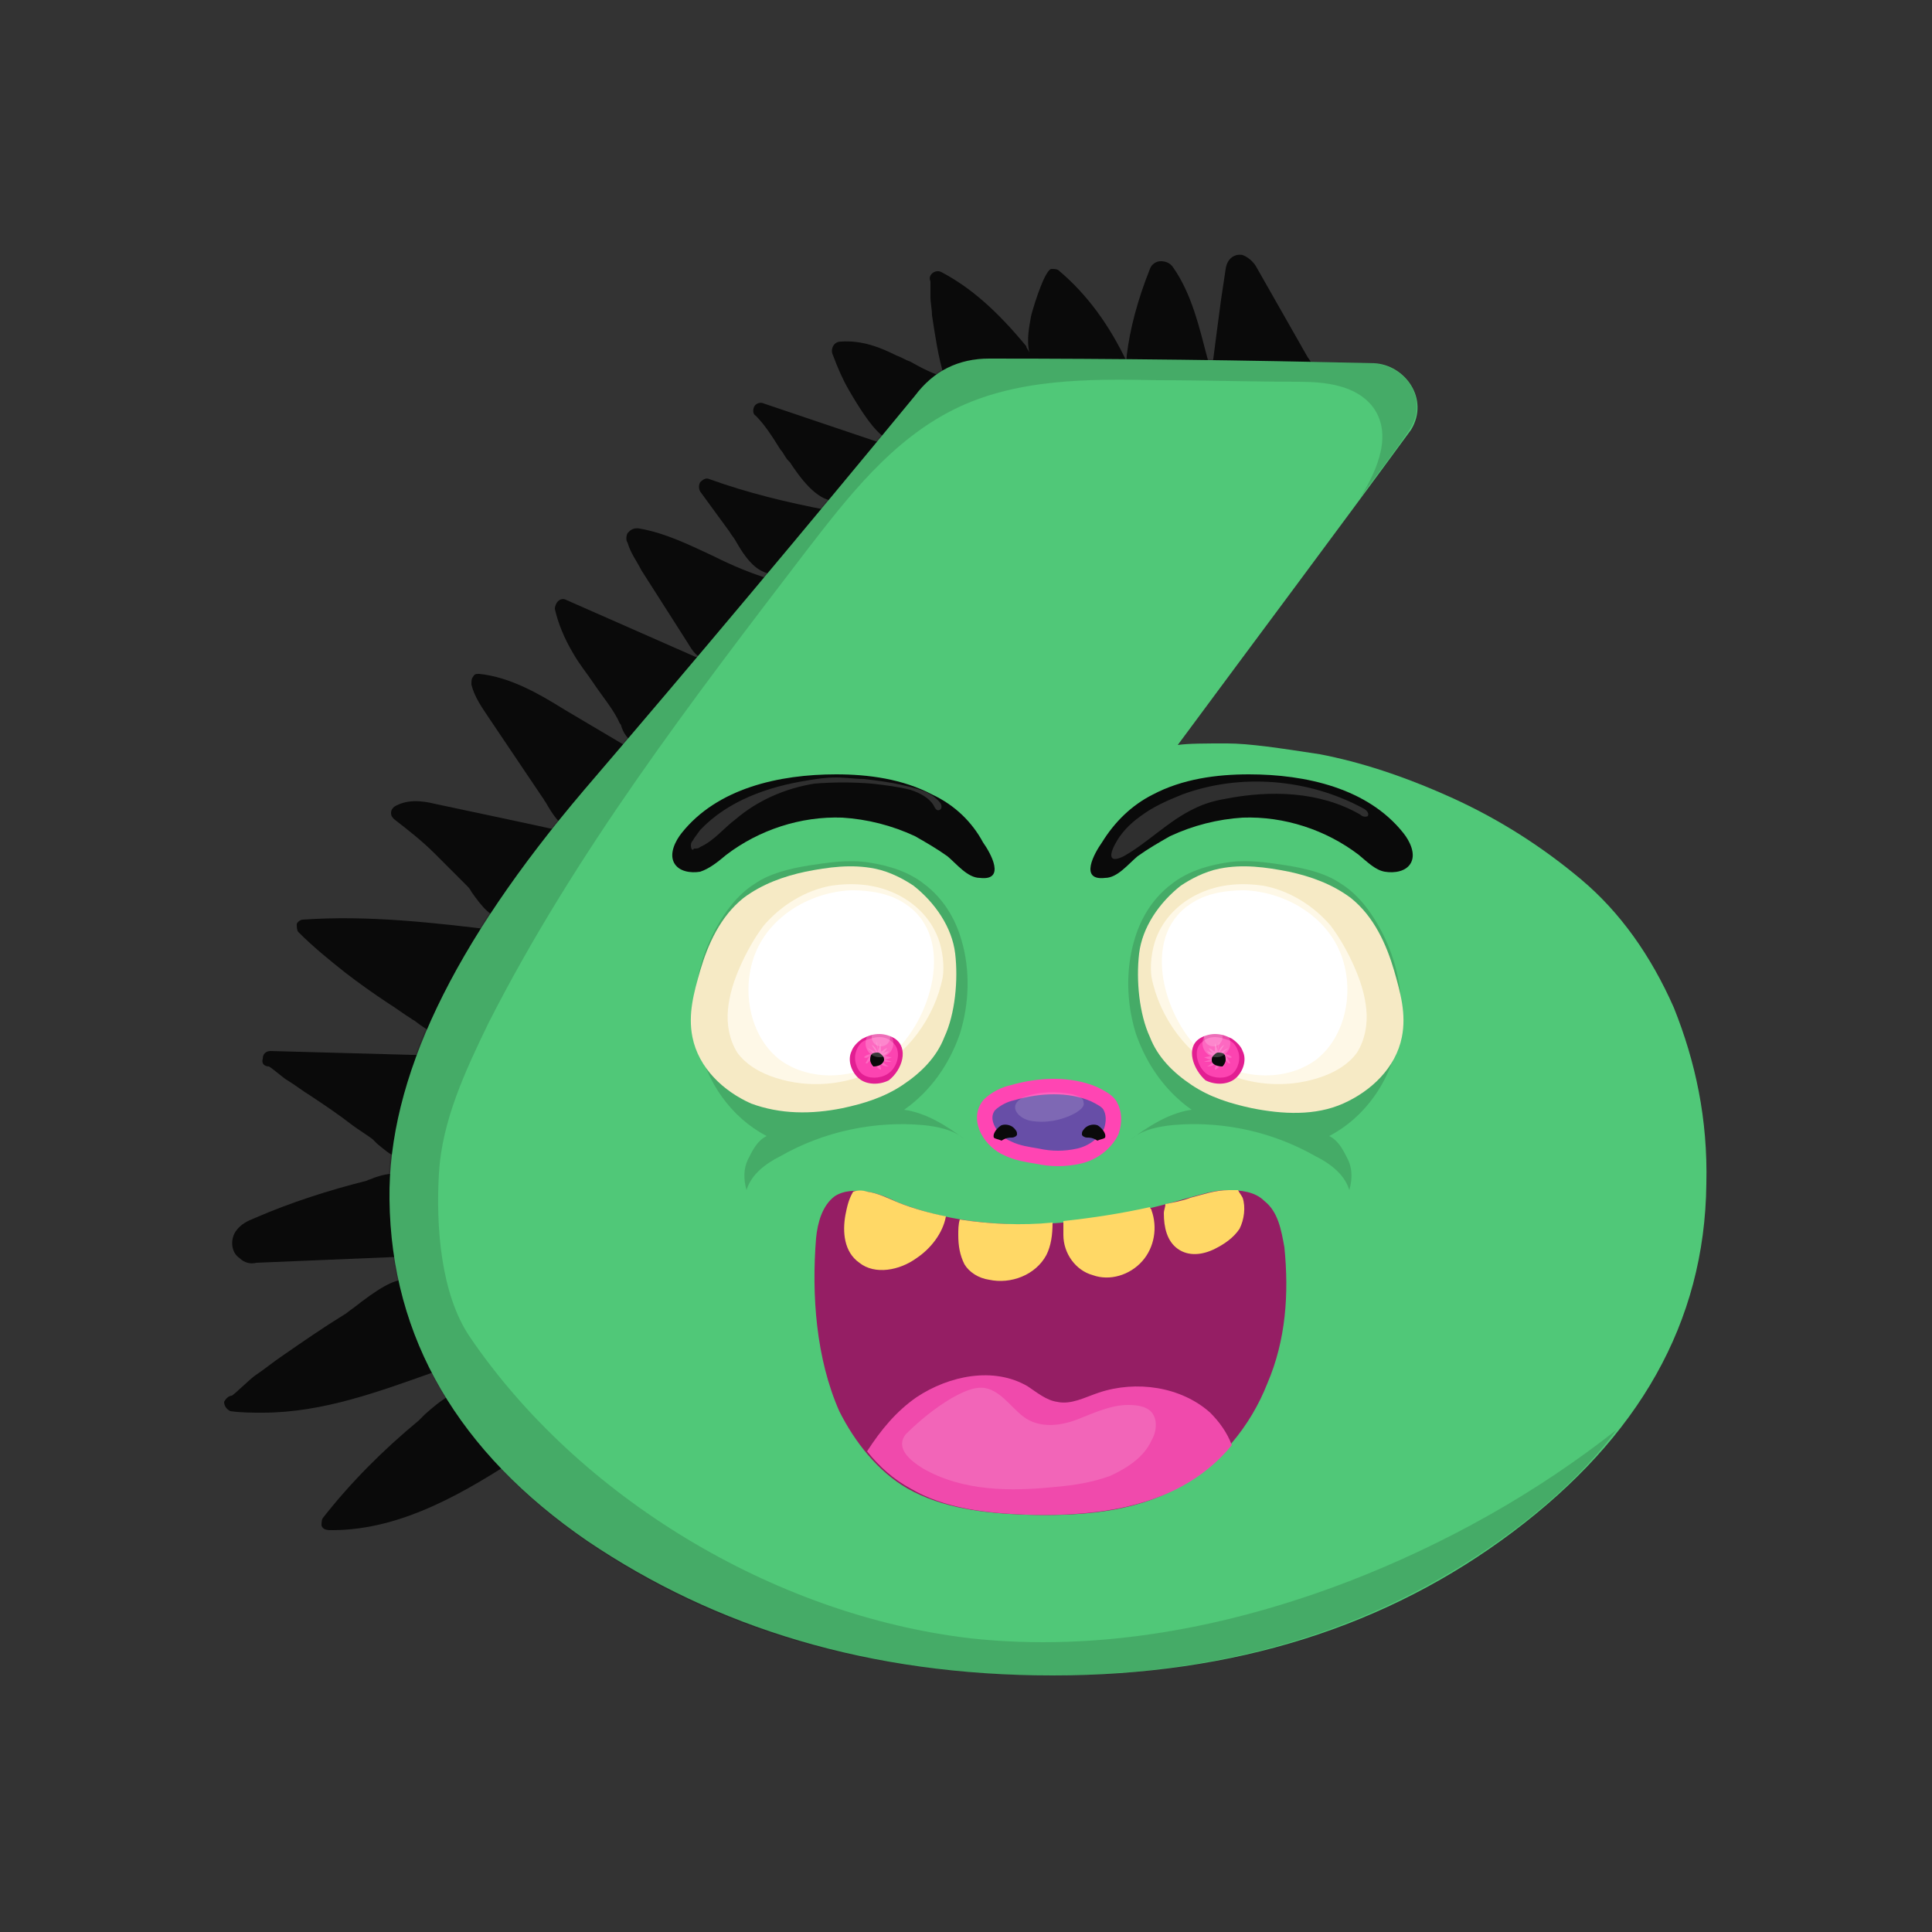 <svg xmlns="http://www.w3.org/2000/svg" viewBox="0 0 125 125" id="NumberSixMonster"><rect x="0" y="0" width="125" height="125" fill="#333333" stroke="none"/><g fill="#674ea7" class="colorff4577 svgShape"><path d="M68.5 17.5c-.1-.1-.3-.1-.5-.1-.5.2-1.3 3-1.3 3.1-.1.6-.3 1.5-.1 2.3-.1-.2-.2-.3-.2-.4-1.9-2.3-3.6-3.8-5.5-4.8-.4-.2-.9.2-.7.6v1c0 .4.1.8.1 1.2.2 1.3.4 2.7.8 4-.7-.2-1.5-.6-2.2-1-.3-.1-.6-.3-.9-.4-1-.5-2.2-1-3.6-.9-.2 0-.4.1-.5.3-.1.2-.1.4 0 .6.3.8.6 1.5 1 2.2 1.5 2.6 2.2 3.1 2.6 3.2h.2c.2 0 .3 0 .5-.1l.6-.6c.1-.1.1-.2.2-.3.2-.3.5-.5.7-.8.3-.3.5-.5.8-.7l.1-.1c.1-.1.3-.3.5-.4.1 0 .2-.1.3-.2.1.1.1.1.2.1s.2.1.3.1c.2 0 .4-.1.6-.2l.9-.3c.6-.2 1.2-.3 1.9-.4.2 0 .5 0 .8-.2.4-.2.7-.5.7-.9v-.2c0 .1 0 .1.1.2.4.8 1.3 1 2.4 1 .7 0 1.4-.1 2.1-.2.4-.1.7-.1 1-.1.2 0 .3-.1.4-.2s.1-.3.1-.5c-1.1-2.3-2.5-4.3-4.4-5.9z" fill="#0a0a0a" class="color000000 svgShape"></path><path d="M78.1 23.1c-.5-1.9-1-4.1-2.2-5.8-.2-.3-.5-.4-.8-.4-.3 0-.6.2-.7.5-.8 2-1.3 3.9-1.5 5.6-.1.9.1 1.5.5 1.9.4.4.9.5 1.5.5.4 0 .8-.1 1.3-.1l.5-.1c.3 0 1.1-.1 1.5-.8.1-.4 0-1-.1-1.3z" fill="#0a0a0a" class="color000000 svgShape"></path><path d="M85.3 24.7c-.1-.6-.4-1.2-.7-1.6l-3.3-5.8c-.1-.2-.4-.6-.9-.8-.5-.1-1 .2-1.1.9l-.3 2c-.2 1.5-.4 3-.6 4.6 0 .3-.2.6-.3 1-.3.8-.6 1.6-.1 2.2.3.4.7.5 1.4.5h2.8c.7 0 2 0 2.8-1 .4-.5.5-1.2.3-2zM57.1 28.7l-7.7-2.6c-.2-.1-.5 0-.6.2-.1.2-.1.5.1.6.6.6 1.1 1.4 1.6 2.2.2.2.3.5.5.7l.1.1c.6.9 1.7 2.5 2.9 2.5h.1c.6-.1 1.1-.6 1.5-1.1l.3-.3c.1-.1.2-.2.3-.4.2-.2.7-.8.9-1 .2 0 .3-.2.4-.4-.1-.2-.2-.4-.4-.5zM53.5 33c-2.6-.5-5.1-1.1-7.6-2-.2-.1-.4 0-.6.2-.1.2-.1.4 0 .6l1.9 2.6c.1.2.3.4.4.6.4.7.9 1.5 1.6 1.9.2.1.4.2.6.2.7 0 1.2-.7 1.6-1.1.1-.1.2-.3.3-.4.3-.3.6-.6 1-.9l.2-.2c.1-.1.5-.4.6-.5.2 0 .4-.2.4-.4.1-.3-.1-.5-.4-.6zM49.9 37.5c-1.3-.4-2.5-.9-3.7-1.5-1.5-.7-3.1-1.5-4.8-1.8-.5-.1-.7.2-.8.3-.1.2-.1.5 0 .6.2.7.6 1.2.9 1.8l3 4.7c.3.5.6 1 1.2 1h.1c.3 0 .6-.2 1-.5.8-.8 1.5-1.6 2.3-2.4l1.2-1.3c.1-.1.2-.3.1-.5-.2-.2-.4-.4-.5-.4zM45 42.5l-8.4-3.7c-.2-.1-.4 0-.5.1-.1.1-.2.3-.2.5.2.9.6 1.9 1.2 2.9.4.7.9 1.3 1.3 1.9.6.9 1.3 1.7 1.7 2.6 0 0 .1.1.1.2.1.3.4 1 1 1h.2c.4-.1.8-.5 1.2-1.1.1-.1.2-.2.2-.3l2.4-2.7c.2-.3.3-.5.2-.8 0-.4-.2-.6-.4-.6zM41.4 48.8l-4.9-2.9c-1.6-1-3.5-2.1-5.5-2.3-.2 0-.3 0-.4.2-.1.1-.1.3-.1.5.2.8.7 1.5 1.1 2.1l3.5 5.2c.1.1.1.2.2.3.4.7 1 1.7 1.7 1.7.1 0 .2 0 .3-.1.4-.1.7-.5.9-.8l.3-.3c.3-.3.7-.6 1-.9l.3-.2c.9-.9 1.4-1.4 1.6-1.5.1 0 .2-.1.3-.2.1-.4 0-.7-.3-.8zM36.5 53.8c-2.7-.6-5.6-1.2-8.4-1.8-.8-.2-1.8-.3-2.6.2-.1.1-.2.2-.2.4s.1.3.2.4c.9.7 1.8 1.4 2.6 2.2l2.1 2.1c.1.1.2.2.3.4.7 1 1.3 1.7 2 1.7h.2c.4-.1.7-.5 1.1-1 .1-.1.1-.2.2-.2.4-.4.7-.8 1-1.2.1-.1.2-.3.4-.6.3-.5 1-1.4 1.2-1.7.1-.1.2-.2.2-.3.1-.3 0-.6-.3-.6zM22.3 62.9c.9.7 1.9 1.4 2.8 2 .5.3 1 .7 1.5 1 .1.1.2.1.3.2.4.3.8.6 1.2.7h.2c.9 0 1.5-1.2 2-2.2.1-.2.2-.4.3-.5l2-3.1c.1-.1.1-.3 0-.5s-.2-.3-.4-.3c-4.1-.5-8.4-1-12.6-.7-.2 0-.4.2-.4.3s0 .4.1.5c1 1 2 1.8 3 2.6zM17.4 69c.2.1 1 .8 1.2.9.5.3 1 .7 1.5 1 .9.6 1.8 1.2 2.7 1.9.4.3.9.6 1.3.9l.3.3c.5.4.8.7 1.2.8h.1c.6 0 1-.7 1.7-2.4.1-.2.1-.3.2-.4.5-1 .9-2 1.3-3 .1-.2 0-.3 0-.5s-.2-.2-.4-.2l-11-.3c-.3 0-.5.2-.5.5-.1.3.1.5.4.5zM16.6 81.7l9.6-.4c.2 0 .4-.1.5-.3.5-.7.1-3.7 0-3.9-.1-.5-.4-.8-.7-1-.5-.3-1.2-.1-1.8.1-.2.1-.3.1-.5.2-2.4.6-4.9 1.4-7.2 2.4-.5.2-.9.4-1.2.8-.4.5-.4 1.4.2 1.8.3.3.7.4 1.1.3zM29 88c.2-.5 0-.9-.2-1.1-.1-.2-.2-.4-.3-.8-.7-1.8-1.3-3.2-2.2-3.3-.8-.1-2 .7-3.4 1.8-.3.2-.5.4-.7.5-1.3.8-2.6 1.7-3.9 2.6-.6.4-1.2.9-1.8 1.3-.3.2-1.2 1.1-1.5 1.3-.2 0-.4.2-.5.4 0 .3.2.5.4.6.7.1 1.4.1 2.1.1 3.9 0 7.6-1.4 11-2.6.3-.1.8-.3 1-.8zM33.8 93.4c-.2-.2-.6-.7-1-1.2-1.2-1.6-1.6-2.1-2-2.2-1.1-.4-2.4.7-3.3 1.5l-.4.4c-2.3 1.9-4.4 4-6.2 6.3-.1.1-.1.4-.1.5.1.3.4.3.7.3 4.6 0 8.8-2.6 12.2-4.8.2-.1.3-.5.2-.7l-.1-.1z" fill="#0a0a0a" class="color000000 svgShape"></path></g><path fill="#50c878" d="M110.4 76.6c-.1 9-4.4 16.4-12.5 22.5-8.1 6.1-18 9.3-29.8 9.3-11.9 0-21.8-3.1-30.1-8.7-8.3-5.7-12.7-13.1-12.8-22.1-.1-7.8 4.1-16.5 12.6-26.5 7.2-8.4 14.4-17 21.4-25.5 1.2-1.6 2.8-2.4 4.8-2.4 8.3 0 16.6.1 24.9.3 2 .1 3.6 2.3 2.4 4.3-4.9 6.7-10 13.5-15.1 20.4.7-.1 1.7-.1 3.2-.1 1.4 0 3.4.3 6 .7 2.6.5 5.4 1.4 8.5 2.8 3.1 1.4 5.9 3.2 8.4 5.3 2.5 2.1 4.5 4.9 6 8.3 1.4 3.5 2.2 7.2 2.1 11.4z" class="color29adff svgShape"></path><path fill="#674ea7" d="M64 71.5c.4-.4 1-.7 1.5-.8 1.7-.5 3.7-.6 5.3.1.4.2.8.4 1 .7.3.5.3 1.1.1 1.7-.4.8-1.2 1.4-2.1 1.6-.9.2-1.8.2-2.7 0-.6-.1-1.3-.2-1.9-.5-1-.4-2-1.8-1.2-2.8z" class="colorff4577 svgShape"></path><path fill="none" stroke="#ff45b3" stroke-linecap="round" stroke-linejoin="round" stroke-miterlimit="10" d="M64 71.5c.4-.4 1-.7 1.5-.8 1.7-.5 3.7-.6 5.3.1.4.2.8.4 1 .7.3.5.3 1.1.1 1.7-.4.8-1.2 1.4-2.1 1.6-.9.2-1.8.2-2.7 0-.6-.1-1.3-.2-1.9-.5-1-.4-2-1.8-1.2-2.8z" class="colorStrokeff4577 svgStroke"></path><path d="M77.1 71.8c-1.7-1.2-2.9-2.9-3.6-4.9-.6-1.9-.7-4.1-.1-6.1.4-1.4 1.2-2.7 2.4-3.6 1-.8 2.3-1.2 3.6-1.4 1.3-.2 2.6 0 3.9.2 1.2.2 2.5.5 3.5 1.2 1.1.7 1.9 1.8 2.5 2.9 1.2 2.2 1.7 4.9 1.1 7.4-.5 2.5-2.1 4.8-4.4 6 .6.3.9.9 1.2 1.5.3.6.3 1.3.1 2-.3-1-1.2-1.7-2.2-2.2a15.9 15.9 0 0 0-9.3-2c-.9.1-1.9.3-2.6.9 1.2-.9 2.5-1.7 3.9-1.9z" opacity=".15" fill="#0a0a0a" class="color000000 svgShape"></path><path fill="#f6eac5" d="M78.9 56.2c1.5-.3 3-.1 4.5.2 1.4.3 2.8.8 4 1.7 1.5 1.2 2.3 3 2.8 4.7.4 1.4.8 2.8.5 4.3-.4 2-2 3.5-3.8 4.3s-3.9.7-5.9.3c-1.4-.3-2.7-.7-3.9-1.5s-2.2-1.8-2.7-3.1c-.7-1.5-.9-3.7-.7-5.4.2-1.7 1.3-3.3 2.7-4.4.6-.4 1.5-.9 2.5-1.1z" class="colorf6e3c5 svgShape"></path><path fill="#fef8e7" d="M74.8 60.7c.5-1.3 1.5-2.3 2.8-2.9 1.3-.6 2.7-.7 4.1-.5 1.7.3 3.3 1.3 4.4 2.6.6.8 1.1 1.7 1.5 2.6.4.9.7 1.8.8 2.8.1 1-.1 2-.6 2.8-.5.7-1.3 1.2-2.1 1.5-2.1.8-4.5.7-6.5-.2-2.4-1.1-4.2-3.6-4.7-6.2-.1-.7 0-1.7.3-2.5z" class="colorfef7e7 svgShape"></path><path fill="#ffffff" d="M77 58.5c1-.7 2.3-.9 3.5-.9 2.6.1 5.2 1.6 6.2 4s.4 5.5-1.6 7c-2.1 1.5-5.2 1.2-7.2-.4-2.5-2.1-4.2-7.5-.9-9.7z" class="colorffffff svgShape"></path><path fill="#e21e92" d="M77.6 67.2c.3-.2.7-.3 1-.3.4 0 .7.1 1.1.3.3.2.6.5.7.8.3.6 0 1.4-.5 1.8-.5.4-1.3.4-1.9.1-.8-.7-1.3-2.1-.4-2.7z" class="colore21ee2 svgShape"></path><path fill="#fc44b1" d="M77.8 67.4c.2-.2.5-.3.8-.3.3 0 .6.1.9.2.3.1.5.4.6.7.2.5 0 1.2-.4 1.5-.4.3-1.1.3-1.6 0-.6-.4-1-1.6-.3-2.1z" class="colorfc44ea svgShape"></path><path fill="#ffffff" d="M78.6 67.5c.1.2.2.4.2.6 0-.2 0-.5.1-.7 0 .2-.1.4-.1.7.1-.2.2-.4.4-.5-.1.2-.2.3-.3.5l.6-.3c-.1.1-.3.2-.4.4.2 0 .4 0 .6.2-.1.1-.3 0-.4-.1.1.1.2.3.3.5h-.1l-.3-.3c.1.2 0 .4-.1.6 0-.1 0-.3-.1-.4 0 .1-.1.2-.1.3-.1.1-.2.2-.3.2 0-.2.1-.3.2-.5-.2.2-.4.3-.7.3.2-.1.3-.2.5-.4-.2.1-.4.1-.7.1.2-.1.4-.1.6-.2-.2.1-.4 0-.6-.1.2 0 .4-.1.7-.1-.2 0-.4-.1-.5-.3.2.1.4.1.5.2-.2-.1-.3-.2-.4-.4l.2.1s.2.2.2.1v-.5z" opacity=".2" class="colorffffff svgShape"></path><path d="M78.4 68.6c0-.1 0-.2.1-.3.1-.1.2-.2.3-.2s.3 0 .4.1c.1.1.1.3.1.4 0 .1-.1.3-.2.4-.3 0-.7-.1-.7-.4z" fill="#0a0a0a" class="color000000 svgShape"></path><circle cx="78.7" cy="67.5" r=".9" fill="#ffffff" opacity=".2" class="colorffffff svgShape"></circle><circle cx="78.5" cy="67.1" r=".6" fill="#ffffff" opacity=".2" class="colorffffff svgShape"></circle><path d="M58.5 71.8c1.7-1.2 2.9-2.9 3.6-4.9.6-1.9.7-4.1.1-6.1-.4-1.4-1.2-2.7-2.4-3.6-1-.8-2.3-1.2-3.6-1.4-1.3-.2-2.6 0-3.9.2-1.2.2-2.5.5-3.5 1.2-1.1.7-1.9 1.8-2.5 2.9-1.2 2.2-1.7 4.9-1.1 7.4.5 2.5 2.1 4.8 4.4 6-.6.3-.9.9-1.2 1.5-.3.6-.3 1.3-.1 2 .3-1 1.2-1.7 2.2-2.2 2.8-1.6 6.1-2.3 9.3-2 .9.1 1.9.3 2.6.9-1.2-.9-2.5-1.7-3.9-1.9z" opacity=".15" fill="#0a0a0a" class="color000000 svgShape"></path><path fill="#f6eac5" d="M56.6 56.2c-1.5-.3-3-.1-4.5.2-1.4.3-2.8.8-4 1.7-1.5 1.2-2.3 3-2.8 4.7-.4 1.4-.8 2.8-.5 4.3.4 2 2 3.5 3.8 4.3 1.9.7 3.9.7 5.9.3 1.4-.3 2.7-.7 3.9-1.5s2.2-1.8 2.7-3.1c.7-1.5.9-3.7.7-5.4-.2-1.7-1.3-3.3-2.7-4.4-.6-.4-1.5-.9-2.5-1.1z" class="colorf6e3c5 svgShape"></path><path fill="#fef8e7" d="M60.7 60.7c-.5-1.3-1.5-2.3-2.8-2.9-1.3-.6-2.7-.7-4.1-.5-1.7.3-3.3 1.3-4.4 2.6-.6.8-1.1 1.7-1.5 2.6-.4.9-.7 1.8-.8 2.8-.1 1 .1 2 .6 2.8.5.7 1.3 1.2 2.1 1.5 2.1.8 4.5.7 6.5-.2 2.4-1.1 4.2-3.6 4.7-6.2.1-.7 0-1.7-.3-2.5z" class="colorfef7e7 svgShape"></path><path fill="#ffffff" d="M58.6 58.5c-1-.7-2.3-.9-3.5-.9-2.6.1-5.2 1.6-6.2 4s-.4 5.5 1.6 7c2.1 1.5 5.2 1.2 7.2-.4 2.5-2.1 4.2-7.5.9-9.7z" class="colorffffff svgShape"></path><path fill="#e21e92" d="M57.9 67.2c-.3-.2-.7-.3-1-.3-.4 0-.7.1-1.1.3-.3.2-.6.5-.7.8-.3.6 0 1.4.5 1.8.5.4 1.3.4 1.9.1.9-.7 1.3-2.1.4-2.7z" class="colore21ee2 svgShape"></path><path fill="#fc44b1" d="M57.7 67.4c-.2-.2-.5-.3-.8-.3-.3 0-.6.1-.9.2-.3.1-.5.4-.6.7-.2.5 0 1.2.4 1.5.4.3 1.1.3 1.6 0 .7-.4 1-1.6.3-2.1z" class="colorfc44ea svgShape"></path><path fill="#ffffff" d="M57 67.5c-.1.2-.2.4-.2.6 0-.2 0-.5-.1-.7 0 .2.1.4.1.7-.1-.2-.2-.4-.4-.5.1.2.2.3.3.5l-.6-.3c.1.1.3.2.4.4-.2 0-.4 0-.6.2.1.1.3 0 .4-.1-.1.1-.2.3-.3.5h.1l.3-.3c-.1.2 0 .4.1.6 0-.1 0-.3.1-.4 0 .1.1.2.1.3.1.1.2.2.3.2 0-.2-.1-.3-.2-.5.2.2.4.3.7.3-.2-.1-.3-.2-.5-.4.2.1.4.1.7.1-.2-.1-.4-.1-.6-.2.2.1.4 0 .6-.1-.2 0-.4-.1-.7-.1.2 0 .4-.1.5-.3-.2.1-.4.1-.5.2.2-.1.3-.2.4-.4l-.2.1s-.2.2-.2.1v-.3c-.1.1 0-.1 0-.2z" opacity=".2" class="colorffffff svgShape"></path><path d="M57.2 68.6c0-.1 0-.2-.1-.3-.1-.1-.2-.2-.3-.2-.1 0-.3 0-.4.1-.1.1-.1.3-.1.4 0 .1.1.3.2.4.3 0 .6-.1.7-.4z" fill="#0a0a0a" class="color000000 svgShape"></path><circle cx="56.9" cy="67.5" r=".9" fill="#ffffff" opacity=".2" class="colorffffff svgShape"></circle><circle cx="57" cy="67.1" r=".6" fill="#ffffff" opacity=".2" class="colorffffff svgShape"></circle><g fill="#d33291" class="colordd1e61 svgShape"><path d="M70.3 73.6c-.1 0-.3-.1-.3-.2s0-.2.1-.3c.2-.3.6-.4.9-.3.2.1.6.5.5.8-.1.1-.3.1-.5.2-.3-.2-.5-.2-.7-.2zM65.5 73.6c.1 0 .3-.1.3-.2s0-.2-.1-.3c-.2-.3-.6-.4-.9-.3-.2.1-.6.5-.5.8.1.1.3.1.5.2.3-.2.5-.2.7-.2z" fill="#0a0a0a" class="color000000 svgShape"></path></g><path fill="#951e64" d="M52.8 80.1c.1-1 .4-2.1 1.2-2.7.6-.4 1.4-.4 2.1-.3.7.1 1.4.4 2 .7 5.9 2.3 12.7 1.5 18.8-.3.8-.2 1.6-.5 2.5-.5.9 0 1.8.1 2.4.7.9.7 1.1 1.9 1.3 3 .3 3 .1 6-1.1 8.8-1.1 2.8-3.1 5.2-5.7 6.7-3 1.7-6.6 1.9-10 1.8-2.6-.1-5.3-.4-7.6-1.7-1.9-1.1-3.4-3-4.4-5-1.5-3.4-1.8-7.5-1.5-11.2z" class="color951e24 svgShape"></path><path fill="#f04aac" d="M66.4 98c3.4.1 7-.2 10-1.8 1.3-.7 2.4-1.6 3.3-2.7-.3-.8-.8-1.5-1.4-2.1-1.9-1.7-4.8-2.1-7.2-1.3-.9.3-1.8.8-2.7.6-.7-.1-1.3-.6-1.9-1-2.2-1.3-5.1-.7-7.2.7-1.3.9-2.3 2.1-3.2 3.5.8 1 1.7 1.8 2.8 2.4 2.2 1.3 4.9 1.6 7.5 1.7z" class="colorf04a4a svgShape"></path><path fill="#ffffff" d="M61.5 90.5c.7-.4 1.5-.8 2.2-.7 1.2.2 1.9 1.6 2.9 2.1s2.2.3 3.2-.1 2.1-.9 3.2-.9c.6 0 1.3.1 1.6.6.3.5.2 1.2-.1 1.7-.5 1.1-1.6 1.8-2.7 2.3-1.1.4-2.3.6-3.5.7-2.9.3-6 .3-8.6-1.2-.8-.5-1.8-1.3-1.1-2.2.9-.9 1.9-1.7 2.9-2.3z" opacity=".15" class="colorffffff svgShape"></path><path fill="#ffd866" d="M59.3 81.4c.9-.6 1.7-1.6 1.9-2.7-1-.2-2.1-.5-3.1-.9-.7-.3-1.3-.6-2-.7-.3-.1-.6-.1-.9 0-.3.5-.4 1-.5 1.5-.2 1.1-.1 2.4.9 3.1 1 .8 2.6.5 3.7-.3zM62.1 78.9c-.1.3-.1.7-.1 1 0 .7.1 1.3.4 1.9.3.5.9.9 1.6 1 1.4.3 3-.3 3.7-1.6.3-.6.4-1.3.4-2.1-2 .2-4.1.1-6-.2zM68.8 79.9c0 1.2.8 2.3 1.9 2.6 1.1.4 2.4 0 3.2-.9.8-.9 1-2.2.6-3.3 0-.1-.1-.1-.1-.2-1.8.4-3.7.7-5.6.9v.9zM80.4 77.5c-.1-.2-.2-.3-.3-.5h-.6c-.9 0-1.7.3-2.5.5-.5.2-1.1.3-1.6.4 0 .2-.1.4-.1.6 0 .9.2 1.8.9 2.3.7.5 1.6.4 2.4 0 .6-.3 1.2-.7 1.6-1.3.3-.6.4-1.4.2-2z" class="colorf6e3b8 svgShape"></path><path fill="#ffffff" d="M69.4 70.8c.3.1.7.2.7.5.1.3-.2.5-.5.7-.9.5-2 .7-3 .5-.8-.2-1.4-1-.4-1.5 1-.4 2.2-.4 3.2-.2z" opacity=".15" class="colorffffff svgShape"></path><path d="M87.3 102.3c-7.8 3-16.2 4.6-24.5 3.7-12.8-1.5-25.4-9.2-32.4-19.5-1.9-2.8-2.2-7.2-2-10.6s1.7-6.6 3.2-9.7c5.6-11 13.1-20.8 20.6-30.6 2.7-3.5 5.5-7.1 9.5-9.1s8.7-2 13.2-1.9c3 0 6.1.1 9.1.1 1.7 0 3.7.2 4.8 1.6 1.3 1.7.4 4-.8 5.9 1.1-1.5 2.2-2.9 3.2-4.4 1.3-2-.3-4.2-2.4-4.3-8.3-.3-16.6-.4-24.9-.3-2.1 0-3.7.8-4.8 2.4-7 8.5-14.2 17.1-21.4 25.5-8.5 10-12.7 18.7-12.6 26.5.2 9.1 4.6 16.4 12.8 22.1 8.3 5.7 18.2 8.7 30.1 8.7 11.9 0 21.7-3.3 29.8-9.3 2.7-2 5-4.2 6.8-6.6-5.2 4.1-11.1 7.4-17.3 9.8z" opacity=".15" fill="#0a0a0a" class="color000000 svgShape"></path><g fill="#252525" class="color2a2122 svgShape"><path d="M74.6 51.4c1.9-1 4.1-1.3 6.2-1.3 3.7 0 7.7.9 10 3.8.4.5.8 1.3.5 1.9-.3.6-1.1.7-1.7.6s-1.1-.6-1.7-1.1c-2.1-1.6-4.8-2.5-7.5-2.4-1.6.1-3.2.5-4.7 1.2-.7.4-1.4.8-2.1 1.3-.6.5-1.3 1.4-2.1 1.4-1.7.2-.7-1.6-.2-2.3.8-1.3 1.9-2.4 3.3-3.1zM60.3 51.4c-1.9-1-4.1-1.3-6.2-1.3-3.7 0-7.7.9-10 3.8-.4.5-.8 1.3-.5 1.9.3.6 1.1.7 1.7.6.6-.2 1.1-.6 1.7-1.1 2.1-1.6 4.8-2.5 7.5-2.4 1.6.1 3.2.5 4.7 1.2.7.4 1.4.8 2.1 1.3.6.5 1.3 1.4 2.1 1.4 1.7.2.7-1.6.2-2.3-.7-1.3-1.8-2.4-3.3-3.1z" fill="#0a0a0a" class="color000000 svgShape"></path></g><path fill="#ffffff" d="M44.7 54.7c.1-.4.4-.7.6-1 1.8-1.9 4.4-2.8 6.9-3.2.6-.1 1.2-.2 1.9-.2.6 0 1.2.1 1.8.1.8.1 1.7.2 2.5.4.9.2 1.8.4 2.4 1.1.1.1.2.4 0 .5-.2.1-.3-.1-.4-.3-.3-.5-.9-.8-1.5-1-.8-.2-1.6-.3-2.5-.4-1.2-.1-2.5-.1-3.7 0-1.9.3-3.7 1.1-5.1 2.3-.8.6-1.4 1.4-2.3 1.8-.1.1-.2.1-.4.1-.1.2-.2 0-.2-.2s.1-.3.2-.4M76.5 51.4c3.8-1.4 8.2-1 11.7.9.2.1.4.3.3.5-.2.1-.4 0-.5-.1-2.6-1.5-5.8-1.6-8.8-1-.6.1-1.3.3-1.9.6-1.7.8-3 2.2-4.6 3.1-.8.4-1 .1-.6-.7.4-.8 1-1.4 1.7-1.9.8-.6 1.7-1 2.7-1.4z" opacity=".15" class="colorffffff svgShape"></path></svg>